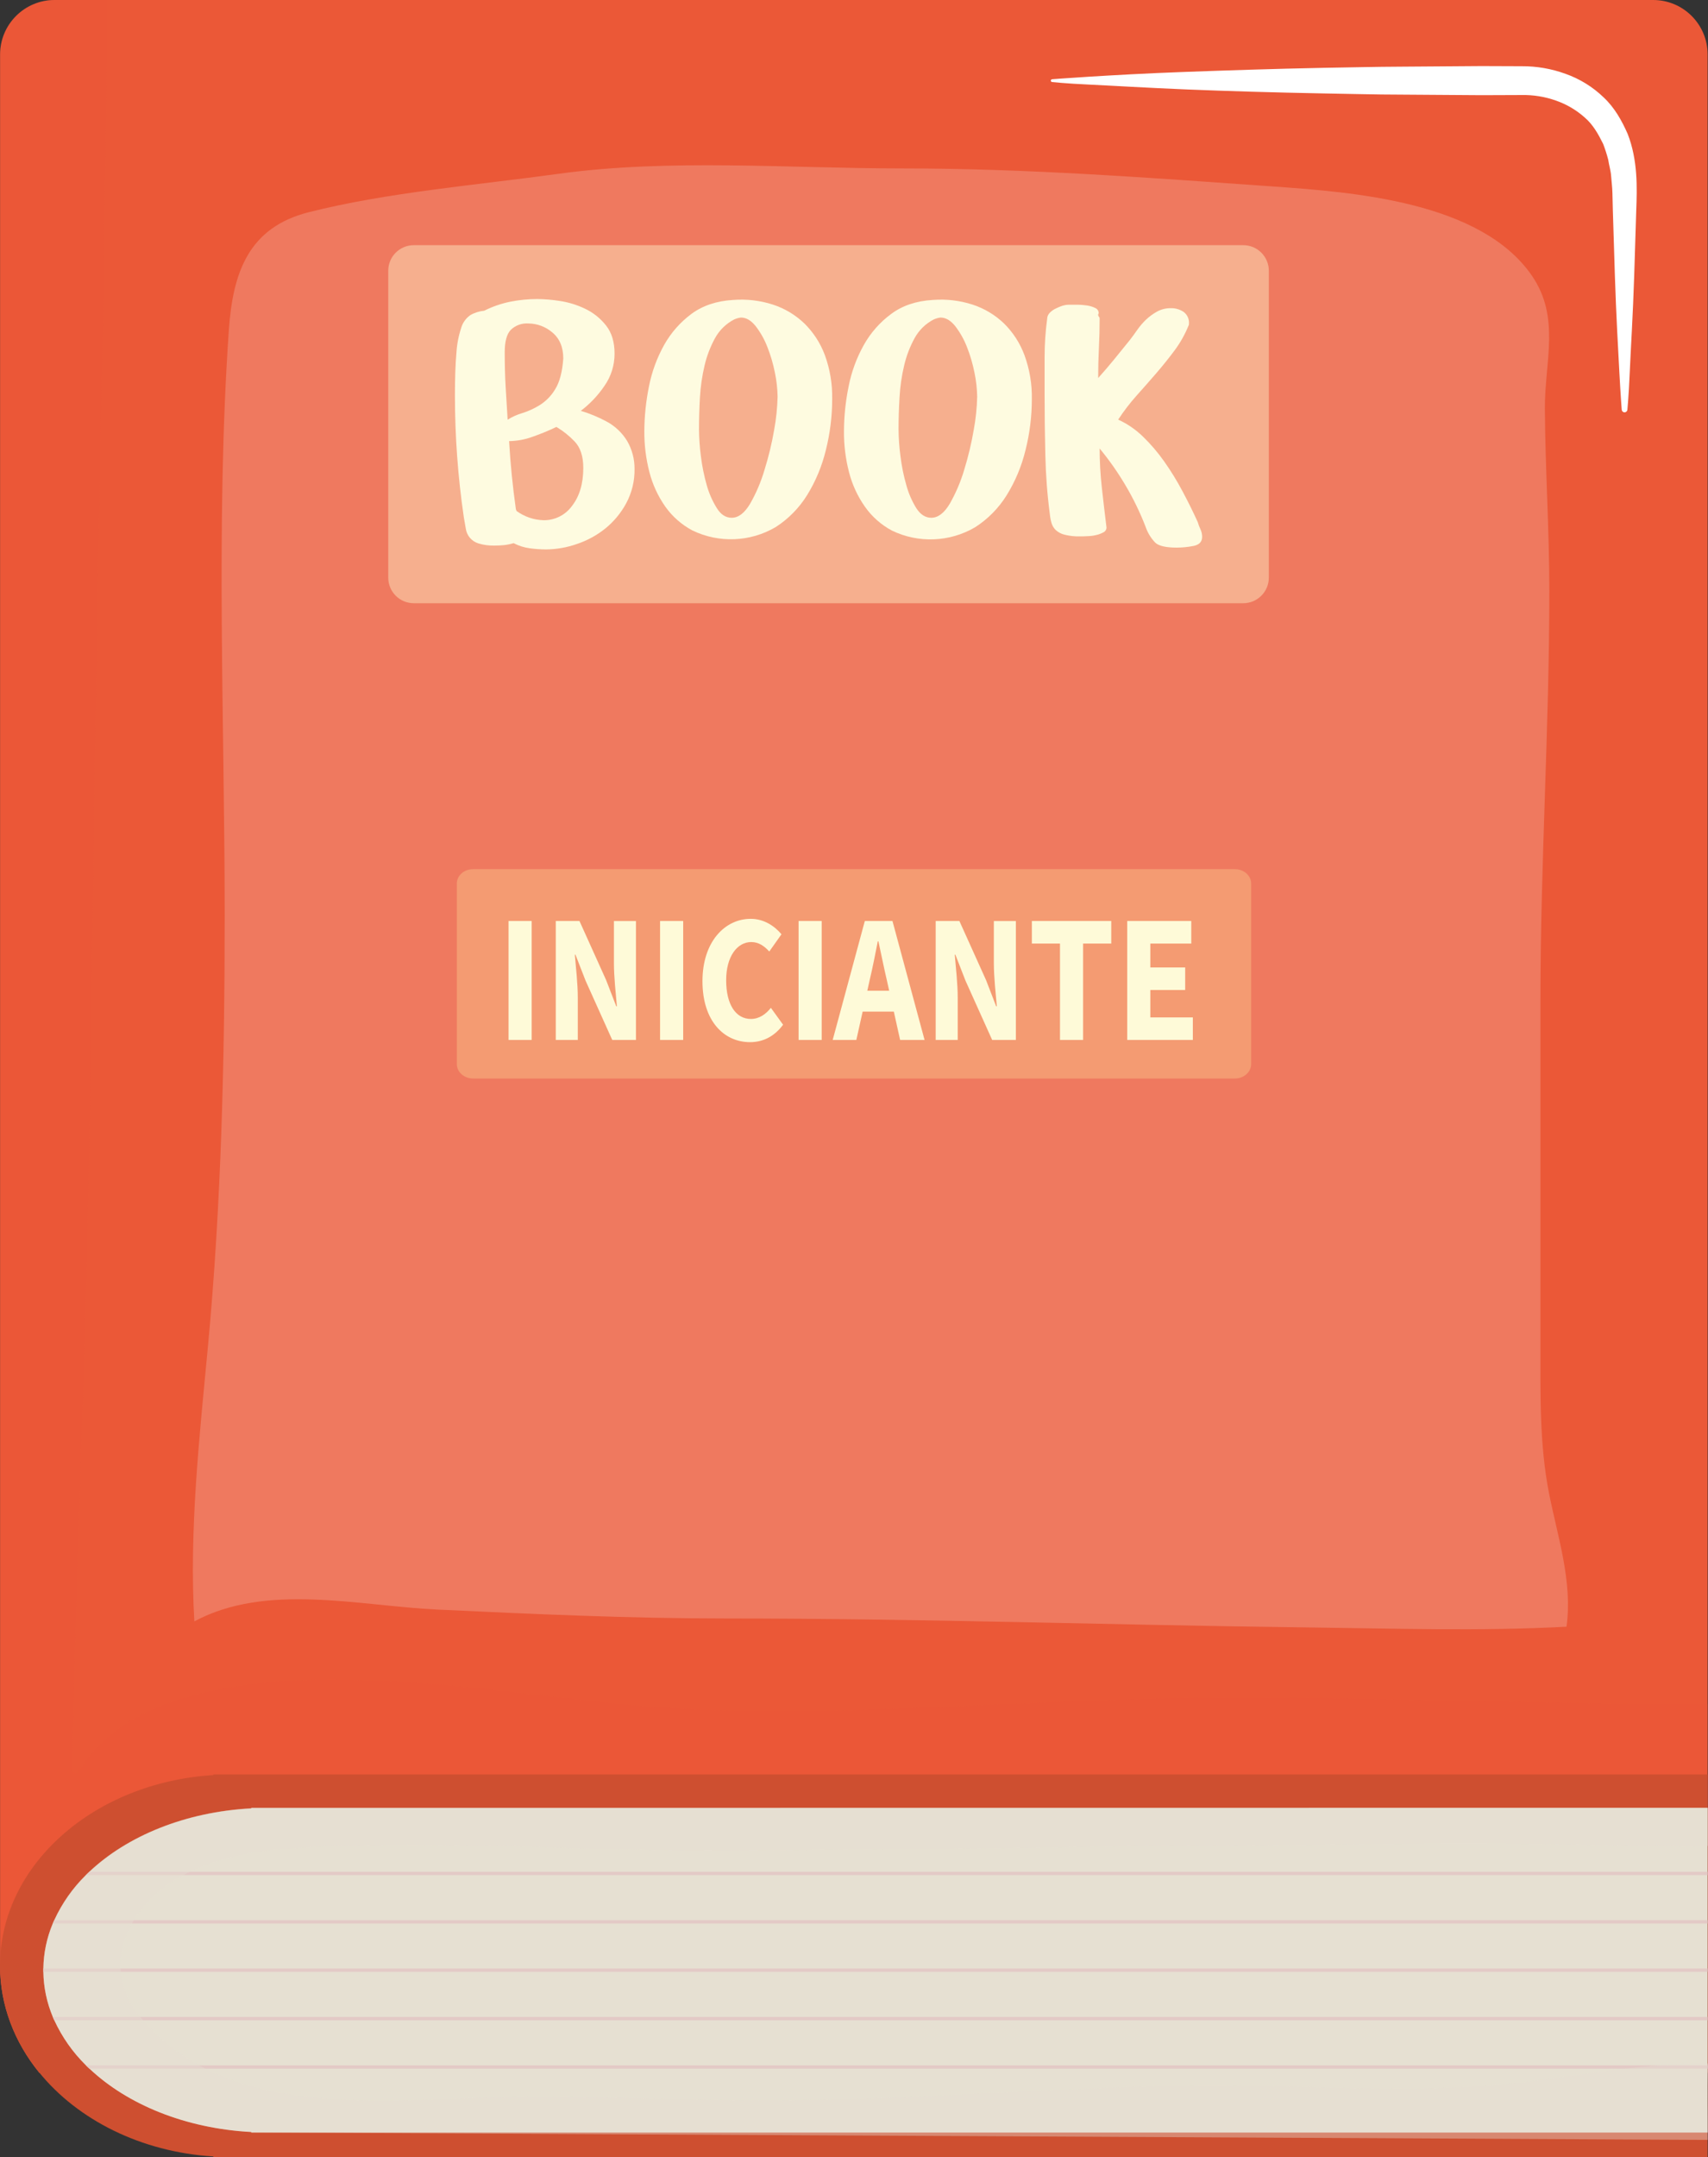 <?xml version="1.0" encoding="utf-8"?>
<!-- Generator: Adobe Illustrator 24.0.1, SVG Export Plug-In . SVG Version: 6.00 Build 0)  -->
<svg version="1.1" id="Camada_1" xmlns="http://www.w3.org/2000/svg" xmlns:xlink="http://www.w3.org/1999/xlink" x="0px" y="0px"
	 viewBox="0 0 674.04 850.63" style="enable-background:new 0 0 674.04 850.63;" xml:space="preserve">
<rect x="0" y="0" width="674.04" height="850.63" fill="#333333" stroke="none"/>
<style type="text/css">
	.st0{fill:#EB5837;}
	.st1{opacity:0.2;fill:#EB5837;enable-background:new    ;}
	.st2{fill:#CE4F30;}
	.st3{fill:#FFFFFF;}
	.st4{fill:#F49B72;}
	.st5{fill:#E6E0D2;}
	.st6{fill:#E3CAC6;}
	.st7{fill:#FEFAD8;}
	.st8{opacity:0.4;fill:#E6E0D2;enable-background:new    ;}
	.st9{opacity:0.2;fill:#FFFFFF;enable-background:new    ;}
	.st10{enable-background:new    ;}
</style>
<title>básico</title>
<g>
	<g id="Capa_1">
		<path class="st0" d="M673.89,21.5v795.93H15.53c-9.78-12-15.49-26.53-15.49-42.1V21.5C0.05,9.63,9.66,0.02,21.53,0h630.9
			C664.29,0.01,673.9,9.64,673.89,21.5z"/>
		<path class="st1" d="M592.21,671.04c-42.16-0.82-84.36-2.05-126.52-1.39s-84.35,3.53-126.55,4.63c-33.85,0.86-67.82,0.79-101.51-3
			c-24.1-2.66-48.13-5.9-72.32-7.57c-26.07-1.79-52.91-2.59-78.68,2.43c-21.62,4.21-43.78,12.81-55.67,32.52
			c-0.4,0.62-1.22,0.8-1.84,0.4c-0.37-0.24-0.6-0.64-0.61-1.08c1.44-79.14,5.2-158.22,6.53-237.37c1.45-86.6,2.36-173.2,4.1-259.78
			c1.36-66.95,2.63-133.91,3.15-200.88H21.53C9.66-0.04,0.04,9.58,0.03,21.45v753.88c0,15.57,5.71,30.09,15.49,42.1h658.4V672.12
			C646.66,672.05,619.41,671.56,592.21,671.04z"/>
		<path class="st2" d="M673.89,699.8v150.84H84.2v-0.21c-28.6-1.76-53.56-14.48-68.71-33.1C5.71,805.33,0,790.81,0,775.23
			c0-39.76,37.12-72.33,84.2-75.2v-0.23L673.89,699.8z"/>
		<path class="st3" d="M415.21,31.25c0,0,5.3-0.43,14.56-1s22.51-1.34,38.39-1.91s34.42-1.21,54.28-1.59
			c9.93-0.14,20.19-0.43,30.61-0.46l31.61-0.23l15.86,0.06c5.9-0.04,11.77,0.98,17.31,3c5.6,1.98,10.72,5.14,15,9.26
			c4.38,4.08,7.24,9.29,9.5,14.41c4.08,10.41,3.72,21.46,3.39,30.17c-0.28,9.11-0.55,17.71-0.8,25.65
			c-0.51,15.88-1.37,29.12-1.77,38.39s-0.92,14.56-0.92,14.56c-0.05,0.63-0.61,1.1-1.24,1.05c-0.54-0.06-0.96-0.5-1-1.05
			c0,0-0.42-5.3-0.92-14.56s-1.26-22.51-1.78-38.39c-0.24-7.94-0.51-16.54-0.8-25.65c-0.05-2.27-0.11-4.58-0.17-6.91
			c-0.06-2.33-0.35-4.38-0.51-6.61s-0.83-4.29-1.15-6.47c-0.55-2.11-1.22-4.19-2-6.22c-1.9-3.84-4-7.63-7.31-10.45
			c-3.29-2.92-7.13-5.17-11.28-6.62c-4.35-1.55-8.94-2.29-13.55-2.2l-15.86,0.06l-31.61-0.22c-10.42,0-20.68-0.33-30.61-0.47
			c-19.86-0.37-38.39-0.93-54.28-1.58s-29.12-1.48-38.39-1.91s-14.56-1-14.56-1c-0.31-0.03-0.55-0.3-0.52-0.62c0,0,0,0,0,0
			C414.73,31.48,414.95,31.28,415.21,31.25z"/>
		<path class="st4" d="M500.73,106.78v121c0,5.58-4.53,10.11-10.11,10.11H163.29c-5.57-0.01-10.08-4.52-10.07-10.09
			c0-0.01,0-0.01,0-0.02v-121c-0.01-5.57,4.5-10.08,10.07-10.09l0,0h327.33C496.2,96.69,500.72,101.2,500.73,106.78z"/>
		<path class="st5" d="M673.89,712.95v128.06H99.16v-0.22c-26-1.39-48.93-10.86-63.88-25c-0.48-0.42-0.92-0.87-1.37-1.31
			c-5.21-5.11-9.44-11.14-12.49-17.77c-0.22-0.44-0.4-0.87-0.58-1.31c-2.37-5.64-3.64-11.68-3.73-17.79v-1.31
			c0.1-6.1,1.36-12.12,3.73-17.74c0.18-0.43,0.36-0.89,0.58-1.3c3.04-6.63,7.27-12.66,12.47-17.77c0.45-0.44,0.91-0.86,1.36-1.31
			c14.95-14.12,37.87-23.63,63.91-25V713L673.89,712.95z"/>
		<path class="st6" d="M673.89,738.16v1.31h-640c0.45-0.44,0.91-0.86,1.36-1.31H673.89z"/>
		<path class="st6" d="M673.89,757.24v1.32h-653c0.18-0.43,0.36-0.89,0.58-1.3L673.89,757.24z"/>
		<rect x="17.11" y="776.3" class="st6" width="656.78" height="1.32"/>
		<path class="st6" d="M673.89,795.41v1.31H21.42c-0.22-0.44-0.4-0.87-0.58-1.31H673.89z"/>
		<path class="st6" d="M673.89,814.49v1.31H35.28c-0.48-0.42-0.92-0.87-1.37-1.31H673.89z"/>
		<path class="st7" d="M247.53,173.96c1.92,3.34,2.92,7.14,2.88,11c0.08,4.7-1.05,9.34-3.27,13.48c-2.07,3.85-4.89,7.25-8.28,10
			c-3.36,2.69-7.18,4.76-11.27,6.12c-3.86,1.35-7.91,2.06-12,2.11c-2.22,0-4.45-0.16-6.65-0.47c-2.18-0.3-4.3-0.98-6.25-2
			c-1.23,0.37-2.49,0.63-3.76,0.77c-1.22,0.12-2.41,0.18-3.56,0.18c-2.22,0.08-4.43-0.2-6.56-0.84c-2.67-0.82-4.63-3.12-5-5.89
			c-0.25-1.41-0.5-2.89-0.77-4.43c-2.33-15.87-3.5-31.9-3.51-47.94c0-6.94,0.2-12.56,0.59-16.86c0.2-3.4,0.85-6.76,1.92-10
			c0.6-1.99,1.86-3.72,3.56-4.91c1.68-0.97,3.56-1.56,5.49-1.74c3.26-1.64,6.72-2.83,10.3-3.56c3.52-0.7,7.1-1.05,10.69-1.05
			c2.97,0.04,5.94,0.3,8.87,0.76c3.47,0.52,6.84,1.57,10,3.09c3.19,1.53,5.99,3.76,8.18,6.54c2.27,2.83,3.4,6.55,3.4,11.16
			c0.01,4.55-1.38,8.99-4,12.71c-2.55,3.77-5.7,7.09-9.33,9.83c3.54,1.06,6.96,2.47,10.21,4.23
			C242.76,168.05,245.56,170.71,247.53,173.96z M222.29,141.41c0-4.5-1.44-7.93-4.34-10.32c-2.65-2.27-6.03-3.52-9.52-3.53
			c-2.53-0.16-5.02,0.75-6.84,2.51c-1.61,1.66-2.41,4.62-2.41,8.86c0,4.88,0.12,9.51,0.38,13.86s0.51,8.61,0.77,12.72
			c1.8-1.13,3.75-2.01,5.79-2.6c2.43-0.76,4.76-1.83,6.92-3.18c2.49-1.58,4.57-3.72,6.07-6.26
			C220.85,150.69,221.91,146.67,222.29,141.41L222.29,141.41z M203.81,201.49c3.13,2.29,6.89,3.58,10.77,3.67
			c4.43,0.04,8.6-2.08,11.18-5.67c2.95-3.8,4.42-8.78,4.43-14.94c0-4.62-1.16-8.13-3.47-10.5c-2.11-2.21-4.51-4.12-7.13-5.68
			c-3.04,1.45-6.16,2.74-9.34,3.85c-2.99,1.1-6.15,1.69-9.34,1.74c0.26,4.5,0.61,8.99,1.06,13.47s0.99,8.98,1.63,13.49
			C203.75,201.07,203.82,201.28,203.81,201.49z"/>
		<path class="st7" d="M289.31,118.29c5.3-0.42,10.64,0.2,15.7,1.83c4.65,1.51,8.9,4.06,12.43,7.44c3.58,3.52,6.34,7.79,8.09,12.5
			c2.02,5.55,3,11.43,2.88,17.33c0,6.78-0.84,13.54-2.5,20.12c-1.51,6.26-4,12.25-7.38,17.73c-3.15,5.08-7.39,9.39-12.41,12.62
			c-10.04,5.9-22.36,6.4-32.85,1.34c-4.27-2.26-7.95-5.5-10.74-9.44c-2.88-4.11-5-8.71-6.25-13.58c-1.36-5.25-2.04-10.66-2-16.08
			c0.02-5.95,0.64-11.89,1.83-17.72c1.12-5.74,3.15-11.27,6-16.38c2.69-4.79,6.36-8.95,10.77-12.22
			C277.31,120.51,282.79,118.68,289.31,118.29z M288.75,204.19c2.67,0,5.1-1.86,7.3-5.58c2.41-4.23,4.31-8.72,5.68-13.39
			c1.61-5.17,2.88-10.45,3.8-15.79c0.78-4.29,1.23-8.64,1.34-13c-0.06-3.18-0.41-6.34-1.06-9.45c-0.69-3.48-1.69-6.9-3-10.2
			c-1.14-2.94-2.69-5.7-4.62-8.19c-1.79-2.23-3.72-3.36-5.78-3.36c-0.93,0.11-1.84,0.37-2.7,0.76c-3.17,1.65-5.78,4.19-7.51,7.32
			c-1.86,3.39-3.26,7.02-4.14,10.79c-0.98,4.14-1.6,8.37-1.84,12.62c-0.25,4.42-0.37,8.64-0.37,12.61
			c0.04,3.58,0.29,7.15,0.76,10.69c0.47,3.84,1.25,7.65,2.31,11.37c0.9,3.19,2.24,6.24,4,9.05
			C284.47,202.94,286.44,204.19,288.75,204.19z"/>
		<path class="st7" d="M368.09,118.29c5.31-0.42,10.64,0.2,15.71,1.83c4.65,1.52,8.89,4.06,12.42,7.44
			c3.58,3.53,6.34,7.81,8.08,12.53c2.03,5.55,3.01,11.42,2.9,17.33c0,6.79-0.84,13.56-2.51,20.14c-1.52,6.26-4.02,12.25-7.41,17.73
			c-3.16,5.08-7.4,9.39-12.43,12.62c-10.04,5.9-22.36,6.4-32.85,1.34c-4.25-2.27-7.91-5.5-10.68-9.44
			c-2.89-4.11-5.01-8.71-6.26-13.58c-1.36-5.25-2.04-10.66-2-16.08c0.02-5.95,0.63-11.89,1.83-17.72c1.11-5.74,3.14-11.27,6-16.38
			c2.68-4.79,6.35-8.96,10.77-12.22C356.07,120.53,361.55,118.68,368.09,118.29z M367.52,204.19c2.67,0,5.11-1.86,7.32-5.58
			c2.4-4.23,4.31-8.72,5.69-13.39c1.59-5.18,2.85-10.45,3.76-15.79c0.79-4.29,1.24-8.64,1.34-13c-0.06-3.18-0.41-6.34-1.06-9.45
			c-0.69-3.48-1.69-6.9-3-10.2c-1.14-2.94-2.7-5.69-4.62-8.19c-1.8-2.23-3.73-3.36-5.78-3.36c-0.93,0.11-1.84,0.37-2.7,0.76
			c-3.17,1.64-5.79,4.19-7.51,7.32c-1.87,3.39-3.26,7.02-4.14,10.79c-0.99,4.14-1.6,8.37-1.83,12.62
			c-0.26,4.42-0.39,8.64-0.39,12.61c0.04,3.58,0.29,7.15,0.77,10.69c0.47,3.85,1.25,7.65,2.32,11.37c0.87,3.19,2.2,6.24,3.94,9.05
			c1.62,2.5,3.59,3.75,5.9,3.75H367.52z"/>
		<path class="st7" d="M472.69,205.93c0.27,0.96,0.62,1.89,1.05,2.79c0.44,0.94,0.67,1.96,0.67,3c0,1.92-1.13,3.12-3.37,3.57
			c-2.19,0.44-4.41,0.66-6.64,0.67c-4.24,0-7.07-0.64-8.47-1.93c-1.74-1.8-3.06-3.97-3.86-6.35c-2.18-5.63-4.82-11.07-7.9-16.27
			c-3.01-5.11-6.43-9.97-10.21-14.54c0,5.18,0.29,10.35,0.87,15.49c0.58,5.22,1.19,10.44,1.84,15.7c-0.01,0.78-0.46,1.5-1.16,1.84
			c-0.85,0.47-1.76,0.83-2.7,1.05c-1.1,0.28-2.23,0.44-3.37,0.48c-1.23,0.07-2.28,0.1-3.18,0.1c-2.07,0.06-4.15-0.16-6.16-0.67
			c-1.29-0.31-2.48-0.94-3.47-1.83c-0.76-0.75-1.32-1.67-1.64-2.69c-0.33-1.13-0.56-2.29-0.67-3.47
			c-1.03-7.77-1.62-15.59-1.79-23.43c-0.2-8-0.3-15.87-0.29-23.6v-15.11c0-4.99,0.34-9.97,1-14.92c0.01-0.91,0.37-1.77,1-2.42
			c0.69-0.73,1.51-1.31,2.42-1.72c0.86-0.44,1.75-0.81,2.67-1.11c0.75-0.23,1.53-0.36,2.31-0.38h3.37c1.32-0.01,2.64,0.09,3.95,0.29
			c1.14,0.16,2.25,0.5,3.28,1c0.8,0.34,1.33,1.13,1.34,2c0,0.1-0.03,0.21-0.09,0.29c-0.08,0.08-0.12,0.18-0.11,0.29
			c-0.02,0.32,0.09,0.63,0.29,0.87c0.19,0.17,0.29,0.42,0.29,0.67c0,3.85-0.09,7.74-0.29,11.66s-0.29,7.85-0.29,11.84
			c2.19-2.44,4.31-4.91,6.36-7.42c2.05-2.51,4.11-5.04,6.17-7.61c0.9-1.15,1.85-2.47,2.88-3.94c1.02-1.46,2.18-2.82,3.47-4.06
			c1.31-1.23,2.77-2.29,4.34-3.17c1.68-0.92,3.57-1.38,5.48-1.35c1.78-0.04,3.52,0.47,5,1.45c1.48,1.1,2.29,2.88,2.12,4.72
			c0.03,0.27-0.03,0.55-0.19,0.77c-1.41,3.46-3.25,6.72-5.48,9.72c-2.25,3.02-4.66,6.02-7.23,9c-2.58,3-5.17,5.9-7.8,8.86
			c-2.64,2.96-5.06,6.11-7.22,9.43c3.6,1.64,6.88,3.89,9.72,6.64c3.14,3.03,5.97,6.35,8.48,9.92c2.65,3.76,5.06,7.68,7.21,11.75
			C468.89,197.91,470.89,201.95,472.69,205.93z"/>
		<path class="st8" d="M586.76,822.56c-1.72,0.14-3.46,0.25-5.19,0.33c-32.77,1.74-65.59-0.22-98.38-0.37
			c-58.77-0.27-117.36,5.4-176.11,5.84c-40.31,0.3-80.61-2.8-120.9-1c-29.73,1.29-61,3-89.94-5.45
			c-15.27-4.45-30.79-14.08-40.94-26.52c-16.19-19.83-5-43.41,15.2-54.89c11.95-6.8,26.92-10.2,40.55-11.26
			c55.8-4.32,113,0.76,169,0.57c58.48-0.22,117-1,175.43-1.74c31.91-0.38,63.83-0.67,95.76-0.88c37.59-0.2,75.17-0.07,112.74,1.11
			c3.34,0.09,6.68-0.04,10-0.39v-15H99.16v0.18c-26,1.4-49,10.91-63.91,25c-0.45,0.45-0.91,0.87-1.36,1.31
			c-5.2,5.11-9.43,11.14-12.47,17.77c-0.22,0.41-0.4,0.87-0.58,1.3c-2.37,5.63-3.64,11.66-3.73,17.77v1.31
			c0.09,6.11,1.36,12.15,3.73,17.79c0.18,0.44,0.36,0.87,0.58,1.31c3.05,6.63,7.28,12.66,12.49,17.77c0.45,0.44,0.89,0.89,1.37,1.31
			c14.95,14.13,37.87,23.6,63.88,25v0.22c43.66,0.21,87.33,0.43,131,0.67l263.62,1.36l163.33,0.83l16.81,0.08
			c0-9.91-0.47-20.2,0.15-30.09C644.75,813.39,615.91,820.43,586.76,822.56z"/>
		<path class="st9" d="M88.67,361.11c0,56.88-1.33,113.9-6.63,170.11c-3.33,35.37-7.45,72.54-5.34,108.19
			c28.48-15.33,64.89-6.1,96.17-4.64c37.8,1.76,75.46,3.5,114,3.5c76.33,0,152.17,2.59,228.08,3.51c34.2,0.41,69.2,1.57,103.25-0.27
			c2.45-17.65-3.46-35.35-6.83-52.26c-3.87-19.37-3.46-39.22-3.46-59.34V394.45c0-54.25,3.51-107.13,3.51-161.38
			c0-24.08-1.62-48.39-1.76-71.92c-0.1-18.48,6.3-36-5.25-52.62c-20.21-29.07-70.34-32.75-102.14-35
			c-48.7-3.44-96.91-7.11-146.52-7.11c-44.5,0-91.64-3.92-135.47,2.14c-31.73,4.38-67.6,7.31-98.38,15.12
			c-23.82,6-30,23.75-31.59,46.5C85.05,206.42,88.67,284.69,88.67,361.11z"/>
		<g>
			<path class="st4" d="M186.71,342.76h300.61c3.55,0,6.43,2.54,6.43,5.67v71.22c0,3.13-2.88,5.67-6.43,5.67H186.71
				c-3.55,0-6.43-2.54-6.43-5.67v-71.22C180.28,345.29,183.16,342.76,186.71,342.76z"/>
			<g>
				<g class="st10">
					<path class="st7" d="M200.7,363.21h9.12v46.91h-9.12V363.21z"/>
					<path class="st7" d="M219.33,363.21h9.35l10.53,23.33l3.99,10.31h0.25c-0.43-4.96-1.17-11.53-1.17-17.06v-16.57h8.69v46.91
						h-9.35l-10.53-23.39l-3.99-10.25h-0.25c0.43,5.17,1.17,11.46,1.17,16.99v16.65h-8.69V363.21z"/>
					<path class="st7" d="M260.49,363.21h9.12v46.91h-9.12V363.21z"/>
					<path class="st7" d="M277.22,386.94c0-15.56,8.85-24.59,19.05-24.59c5.21,0,9.42,2.85,12.13,6.09l-4.81,6.8
						c-2.02-2.19-4.2-3.73-7.12-3.73c-5.53,0-9.9,5.67-9.9,15.08c0,9.64,3.86,15.25,9.76,15.25c3.31,0,5.92-1.9,7.89-4.39l4.81,6.66
						c-3.35,4.53-7.81,6.88-13.03,6.88C285.76,410.99,277.22,402.74,277.22,386.94z"/>
					<path class="st7" d="M315.15,363.21h9.12v46.91h-9.12V363.21z"/>
					<path class="st7" d="M341.29,363.21h10.91l12.67,46.91h-9.65l-5.28-23.76c-1.12-4.69-2.2-10.24-3.28-15.13h-0.25
						c-0.98,4.95-2.05,10.44-3.17,15.13l-5.3,23.76h-9.33L341.29,363.21z M336.98,390.71h19.41v8.24h-19.41V390.71z"/>
					<path class="st7" d="M369.26,363.21h9.35l10.53,23.33l3.99,10.31h0.25c-0.43-4.96-1.17-11.53-1.17-17.06v-16.57h8.69v46.91
						h-9.35l-10.53-23.39l-3.99-10.25h-0.25c0.43,5.17,1.17,11.46,1.17,16.99v16.65h-8.69V363.21z"/>
					<path class="st7" d="M418.31,372.11h-11.1v-8.9h31.33v8.9h-11.11v38.02h-9.12V372.11z"/>
					<path class="st7" d="M444.84,363.21h25.28v8.9h-16.16v9.42h13.76v8.89h-13.76v10.81h16.78v8.89h-25.9V363.21z"/>
				</g>
			</g>
		</g>
	</g>
</g>
</svg>
